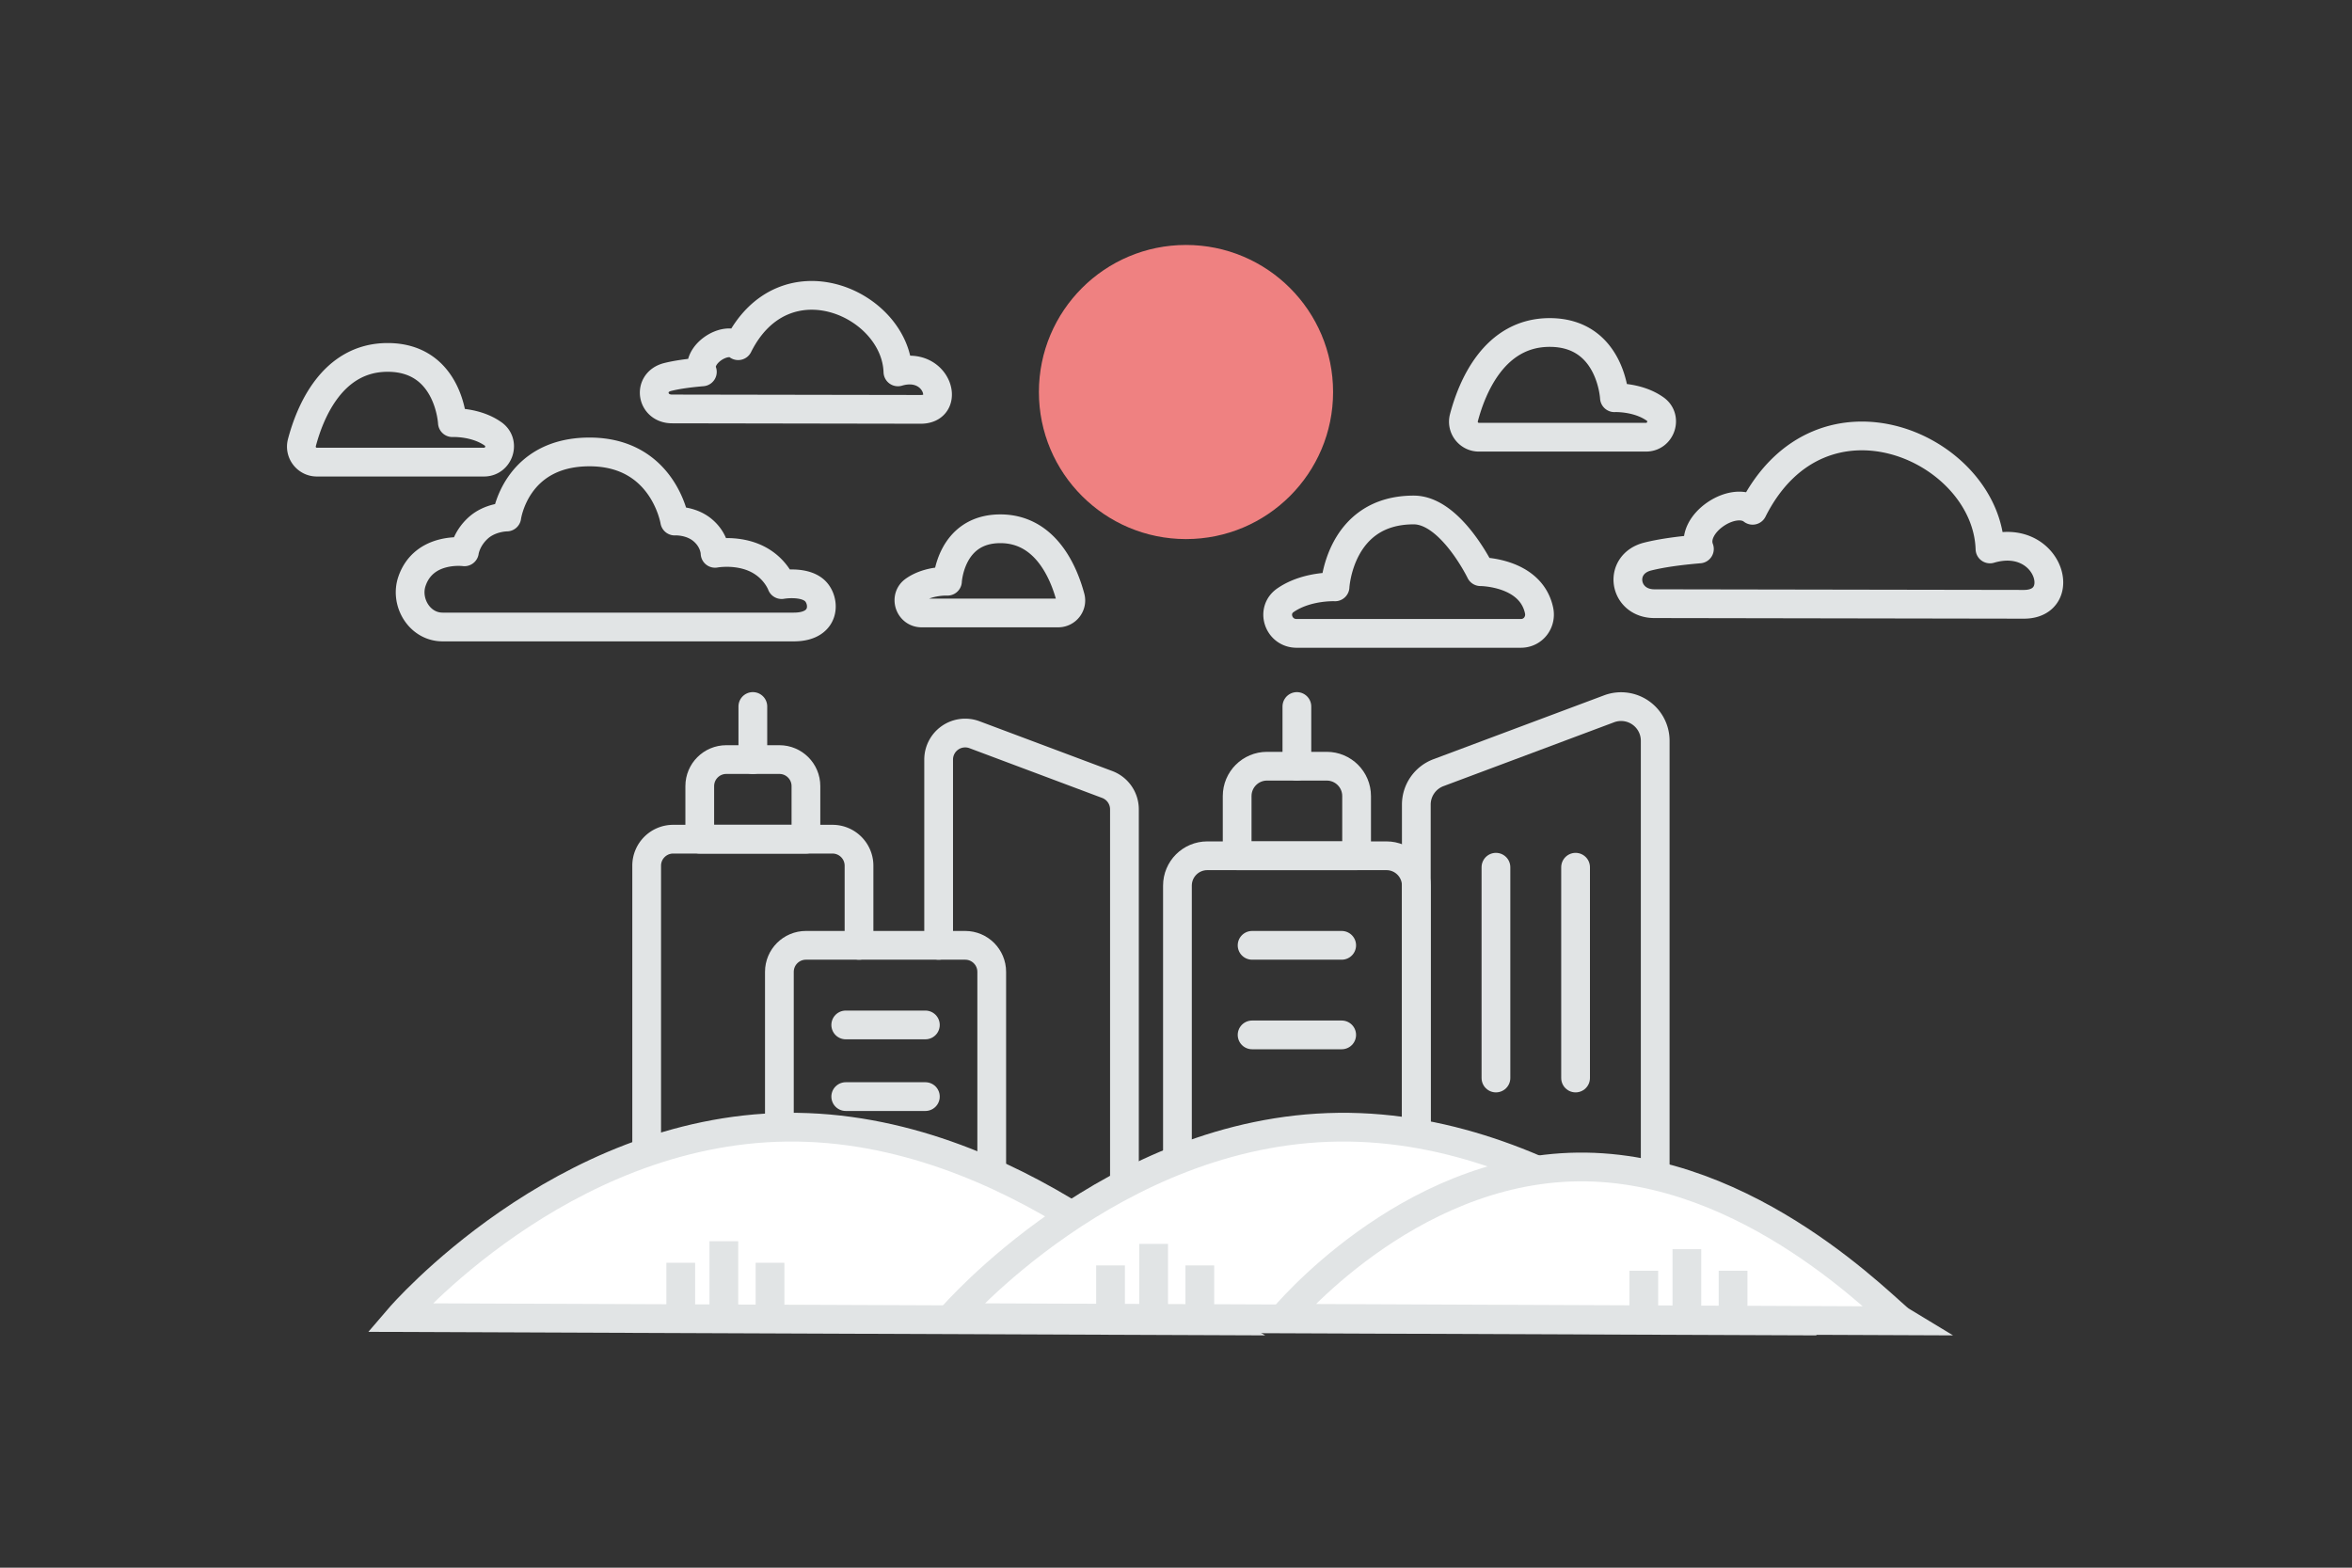 <svg width="900" height="600" viewBox="0 0 900 600" fill="none" xmlns="http://www.w3.org/2000/svg"><rect x="0" y="0" width="900" height="600" fill="#333333" stroke="none"/><path fill="transparent" d="M0 0h900v600H0z"/><path d="M633.37 453.215V283.466a13.06 13.06 0 0 0-17.642-12.188l-65.297 24.448a13.05 13.05 0 0 0-8.471 12.249v145.24" stroke="#E1E4E5" stroke-width="11" stroke-linecap="round" stroke-linejoin="round"/><path clip-rule="evenodd" d="M484.83 293.248h22.852c6.311 0 11.426 5.115 11.426 11.426v22.852h-45.705v-22.852c0-6.311 5.116-11.426 11.427-11.426v0z" stroke="#E1E4E5" stroke-width="11" stroke-linecap="round" stroke-linejoin="round"/><path d="M496.256 270.395v22.853m-45.705 159.968V338.954c0-6.311 5.115-11.427 11.426-11.427h68.558c6.31 0 11.426 5.116 11.426 11.427v114.262m-62.839-57.133h34.279m-34.279 0h34.279m-34.279-34.277h34.279m59.029-29.892v80.675m30.472-80.675v80.675" stroke="#E1E4E5" stroke-width="11" stroke-linecap="round" stroke-linejoin="round"/><path clip-rule="evenodd" d="M277.921 290.71h20.314c5.609 0 10.156 4.547 10.156 10.157v20.313h-40.626v-20.313c0-5.61 4.547-10.157 10.156-10.157z" stroke="#E1E4E5" stroke-width="11" stroke-linecap="round" stroke-linejoin="round"/><path d="M288.077 270.395v20.313M247.45 453.217V331.336c0-5.609 4.548-10.156 10.157-10.156h60.94c5.609 0 10.157 4.547 10.157 10.156v30.47m30.47-.001v-71.097a10.158 10.158 0 0 1 13.722-9.507l50.783 19.044a10.158 10.158 0 0 1 6.592 9.517v143.453" stroke="#E1E4E5" stroke-width="11" stroke-linecap="round" stroke-linejoin="round"/><path d="M298.233 453.214v-81.253c0-5.609 4.548-10.157 10.157-10.157h60.94c5.61 0 10.157 4.548 10.157 10.157v81.253M323.625 419.7h30.47m-30.47-27.424h30.47" stroke="#E1E4E5" stroke-width="11" stroke-linecap="round" stroke-linejoin="round"/><path fill-rule="evenodd" clip-rule="evenodd" d="M152.882 504.279s61.601-71.859 148.154-72.868c86.947-1.014 156.12 70.408 162.492 74.097l-310.646-1.229z" fill="#fff" stroke="#E1E4E5" stroke-width="11"/><path fill-rule="evenodd" clip-rule="evenodd" d="M364.04 504.279s61.6-71.859 148.154-72.868c86.946-1.014 156.12 70.408 162.492 74.097l-310.646-1.229z" fill="#fff" stroke="#E1E4E5" stroke-width="11"/><path fill-rule="evenodd" clip-rule="evenodd" d="M490.938 504.532s46.905-57.094 112.811-57.896c66.204-.805 118.875 55.941 123.727 58.872l-236.538-.976z" fill="#fff" stroke="#E1E4E5" stroke-width="11"/><path fill-rule="evenodd" clip-rule="evenodd" d="M276.982 503.324v-28.271 28.271z" fill="#fff"/><path d="M276.982 503.324v-28.271" stroke="#E1E4E5" stroke-width="11"/><path fill-rule="evenodd" clip-rule="evenodd" d="M294.652 503.323v-20.025 20.025z" fill="#fff"/><path d="M294.652 503.323v-20.025" stroke="#E1E4E5" stroke-width="11"/><path fill-rule="evenodd" clip-rule="evenodd" d="M260.492 503.323v-20.025 20.025z" fill="#fff"/><path d="M260.492 503.323v-20.025" stroke="#E1E4E5" stroke-width="11"/><path fill-rule="evenodd" clip-rule="evenodd" d="M441.441 504.339v-28.271 28.271z" fill="#fff"/><path d="M441.441 504.339v-28.271" stroke="#E1E4E5" stroke-width="11"/><path fill-rule="evenodd" clip-rule="evenodd" d="M459.111 504.338v-20.025 20.025z" fill="#fff"/><path d="M459.111 504.338v-20.025" stroke="#E1E4E5" stroke-width="11"/><path fill-rule="evenodd" clip-rule="evenodd" d="M424.951 504.338v-20.025 20.025z" fill="#fff"/><path d="M424.951 504.338v-20.025" stroke="#E1E4E5" stroke-width="11"/><path fill-rule="evenodd" clip-rule="evenodd" d="M645.493 506.369v-28.27 28.27z" fill="#fff"/><path d="M645.493 506.369v-28.27" stroke="#E1E4E5" stroke-width="11"/><path fill-rule="evenodd" clip-rule="evenodd" d="M663.163 506.369v-20.025 20.025z" fill="#fff"/><path d="M663.163 506.369v-20.025" stroke="#E1E4E5" stroke-width="11"/><path fill-rule="evenodd" clip-rule="evenodd" d="M629.003 506.369v-20.025 20.025z" fill="#fff"/><path d="M629.003 506.369v-20.025" stroke="#E1E4E5" stroke-width="11"/><circle cx="453.825" cy="150.037" r="56.284" fill="#ef8181"/><path clip-rule="evenodd" d="M352.323 156.674c11.885 0 6.324-18.847-8.733-14.345-.834-26.169-43.488-45.316-61.126-10.02-4.987-3.946-16.185 3.507-13.705 10.02-5.539.472-9.897 1.113-13.287 1.961-7.829 1.96-6.279 12.295 1.79 12.223l95.061.161zm422.123 74.608c17.66 0 9.397-27.833-12.976-21.185-1.239-38.646-64.618-66.922-90.825-14.798-7.41-5.827-24.049 5.18-20.364 14.798-8.231.697-14.706 1.643-19.744 2.897-11.632 2.894-9.329 18.157 2.661 18.05l141.248.238zM121.249 176.87h63.967c5.719 0 8.183-7.461 3.503-10.771a14.063 14.063 0 0 0-.198-.14c-6.664-4.615-15.409-4.195-15.409-4.195s-1.248-24.969-24.777-24.969c-21.272 0-29.755 21.038-32.815 32.628-.994 3.766 1.862 7.447 5.729 7.447zm444.65-9.54h63.967c5.719 0 8.183-7.462 3.503-10.771a14.122 14.122 0 0 0-.198-.141c-6.664-4.614-15.409-4.195-15.409-4.195s-1.248-24.969-24.777-24.969c-21.273 0-29.756 21.038-32.815 32.629-.994 3.765 1.862 7.447 5.729 7.447zm-160.986 67.266h-52.246c-4.671 0-6.684-5.999-2.861-8.659a6.62 6.62 0 0 1 .162-.113c5.442-3.71 12.585-3.373 12.585-3.373s1.019-20.073 20.237-20.073c17.375 0 24.303 16.913 26.802 26.231.812 3.027-1.521 5.987-4.679 5.987zm177.05 7.818h-85.811c-6.947 0-9.944-8.793-4.257-12.695l.241-.164c8.096-5.44 18.721-4.946 18.721-4.946s1.518-29.426 30.105-29.426c14.133 0 25.556 23.616 25.556 23.616s19.226 0 22.408 14.837c.962 4.496-2.263 8.778-6.963 8.778zm-412.606-2.445h134.39c12.615 0 12.036-10.392 7.916-14.013-4.224-3.712-12.569-2.206-12.569-2.206s-2.484-6.991-10.662-10.394c-7.233-3.01-14.811-1.577-14.811-1.577s0-4.798-4.632-8.771c-4.632-3.973-10.807-3.587-10.807-3.587s-4.245-26.454-32.614-26.454c-28.368 0-31.649 24.909-31.649 24.909s-6.368 0-11 4.248-5.21 9.075-5.21 9.075-15.49-2.088-20.071 11.281c-2.73 7.968 2.879 17.489 11.719 17.489z" stroke="#E1E4E5" stroke-width="11" stroke-linecap="round" stroke-linejoin="round"/></svg>